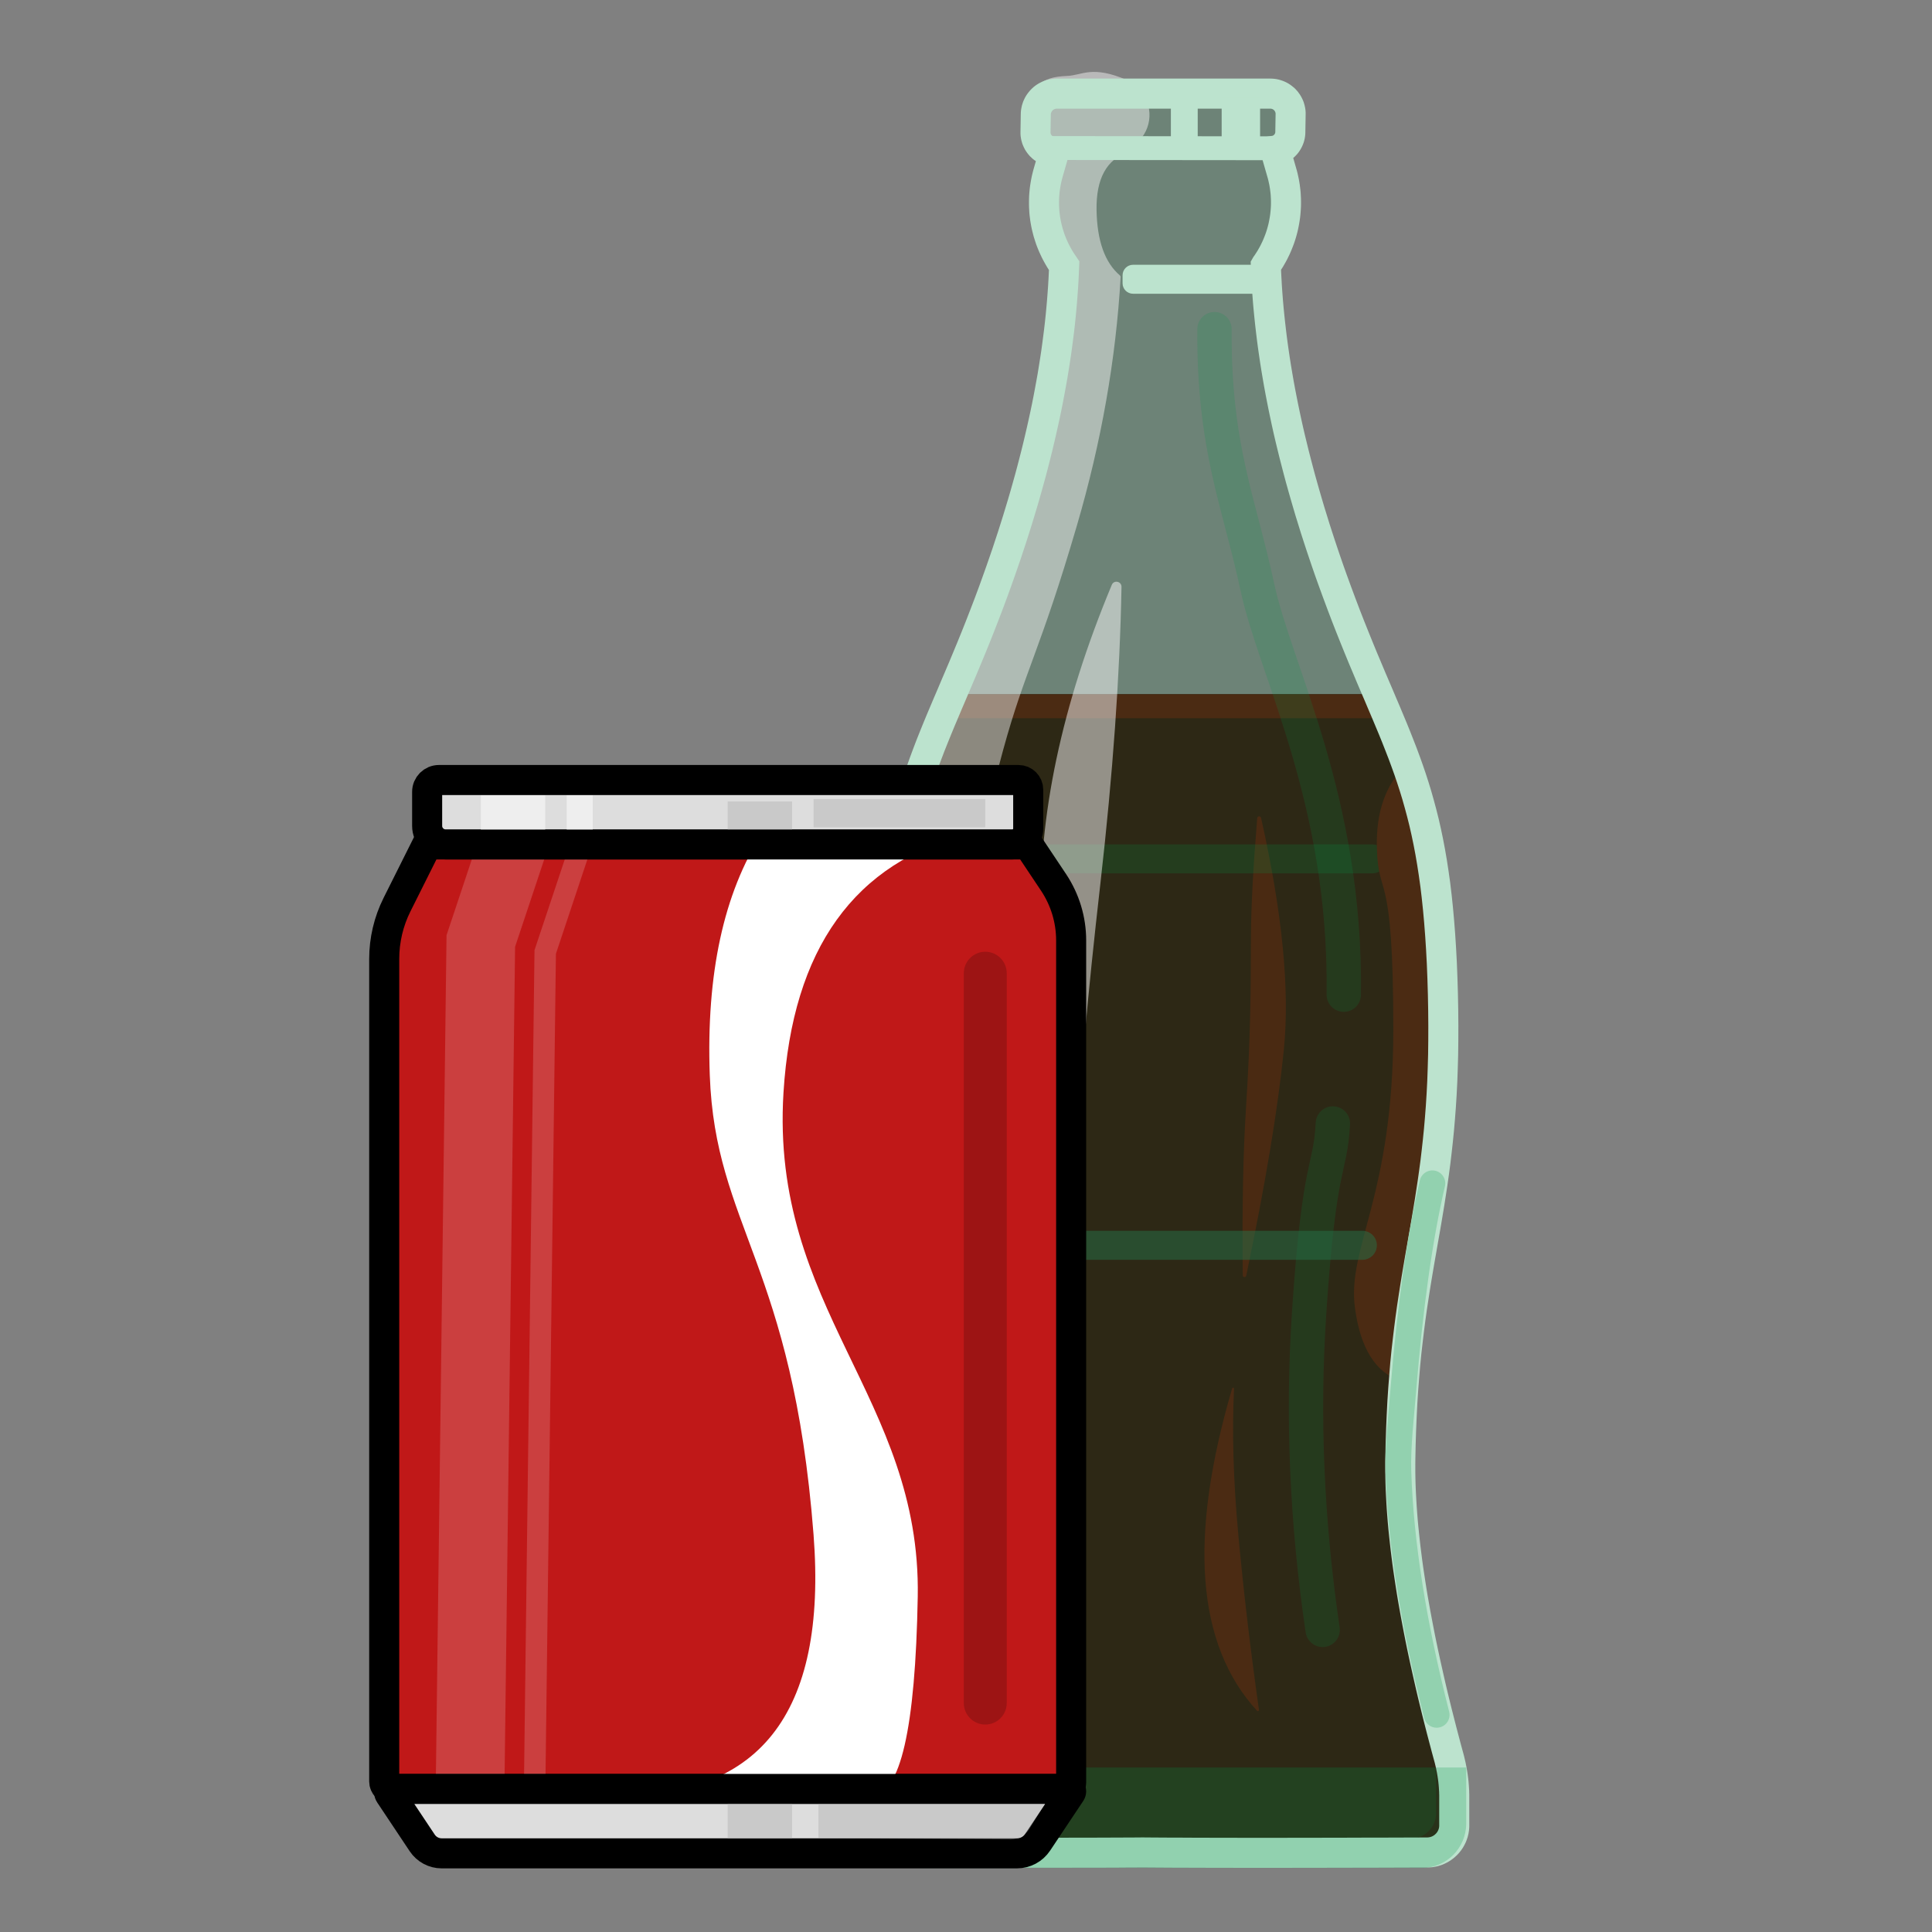 <?xml version="1.0" encoding="utf-8"?>
<!-- Generator: Adobe Illustrator 21.1.0, SVG Export Plug-In . SVG Version: 6.00 Build 0)  -->
<svg version="1.1" id="Layer_1" xmlns="http://www.w3.org/2000/svg" xmlns:xlink="http://www.w3.org/1999/xlink" x="0px" y="0px"
	 width="450px" height="450px" viewBox="0 0 450 450" style="enable-background:new 0 0 450 450;" xml:space="preserve">
<rect x="0" y="0" width="450" height="450" fill="#808080" stroke="none"/>
<style type="text/css">
	.st0{fill:#35150D;}
	.st1{fill:#1D180A;fill-opacity:0.72;}
	.st2{fill-opacity:0;}
	.st3{fill:#861B06;fill-opacity:0.43;}
	.st4{fill:#049548;fill-opacity:0.2;}
	.st5{fill:#049548;fill-opacity:0.15;}
	.st6{fill:#4B2B13;}
	.st7{fill:#FFFFFF;fill-opacity:0.49;}
	.st8{fill-opacity:0;stroke:#049548;stroke-width:8;stroke-linecap:round;stroke-opacity:0.17;}
	.st9{fill:#FFFFFF;fill-opacity:0.45;}
	.st10{fill-opacity:0;stroke:#BCE3CE;stroke-width:7;}
	.st11{fill:#049548;fill-opacity:0.23;}
	.st12{fill-opacity:0;stroke:#2E6347;stroke-width:8;stroke-opacity:0.5;}
	.st13{fill:#27724A;fill-opacity:0.5;}
	.st14{fill-opacity:0;stroke:#92D1AF;stroke-width:6;stroke-linecap:round;}
	.st15{fill:#C01818;}
	.st16{fill-opacity:0;stroke:#000000;stroke-width:7;}
	.st17{fill-opacity:0;stroke:#FFFFFF;stroke-width:5;stroke-opacity:0.17;}
	.st18{fill:#FFFFFF;}
	.st19{fill-opacity:0;stroke:#FFFFFF;stroke-width:16;stroke-opacity:0.17;}
	.st20{fill:#DDDDDD;}
	.st21{fill:#FFFFFF;fill-opacity:0.5;}
	.st22{fill:#AAAAAA;fill-opacity:0.4;}
	.st23{fill:#9D1414;}
	.st24{fill:#BCE3CE;}
</style>
<path id="egS3r0OL" class="st0" d="M321.97,164.9l0.79,1.98l0.77,1.95l0.75,1.94l0.73,1.93l0.71,1.92l0.68,1.93l0.66,1.95l0.64,1.96
	l0.62,1.99l0.58,2.02l0.57,2.07l0.54,2.11l0.51,2.17l0.49,2.24l0.46,2.3l0.43,2.39l0.4,2.47l0.38,2.56l0.35,2.66l0.32,2.77
	l0.29,2.89l0.26,3.01l0.23,3.14l0.2,3.27l0.17,3.42l0.14,3.57l0.11,3.74l0.07,3.77l0.02,3.62v3.49l-0.05,3.34l-0.08,3.22l-0.11,3.09
	l-0.15,2.99l-0.17,2.88l-0.2,2.78l-0.22,2.69l-0.25,2.62l-0.26,2.53l-0.29,2.48l-0.31,2.41l-0.31,2.36l-0.34,2.32l-0.34,2.29
	l-0.35,2.25l-0.36,2.24l-0.37,2.22l-0.37,2.22l-0.37,2.23l-0.37,2.23l-0.37,2.25l-0.36,2.28l-0.36,2.32l-0.35,2.35l-0.34,2.41
	l-0.33,2.46l-0.31,2.52l-0.3,2.6l-0.28,2.68l-0.26,2.77l-0.24,2.87l-0.21,2.96l-0.19,3.08l-0.16,3.2l-0.14,3.32l-0.1,3.46l-0.07,3.6
	l-0.01,1.35v1.38l0.02,1.39l0.03,1.41l0.05,1.44l0.06,1.46l0.08,1.47l0.09,1.5l0.11,1.52l0.12,1.54l0.13,1.56l0.15,1.58l0.16,1.6
	l0.18,1.62l0.19,1.64l0.21,1.67l0.22,1.68l0.24,1.71l0.25,1.72l0.27,1.75l0.28,1.77l0.29,1.78l0.31,1.81l0.33,1.83l0.34,1.85
	l0.35,1.87l0.37,1.9l0.38,1.91l0.4,1.93l0.41,1.96l0.43,1.97l0.44,2l0.45,2.01l0.47,2.04l0.49,2.06l0.5,2.08l0.51,2.1l0.53,2.12
	l0.54,2.14l0.56,2.16l0.06,0.22l0.05,0.22l0.06,0.23l0.05,0.22l0.05,0.22l0.05,0.23l0.05,0.22l0.05,0.22l0.04,0.23l0.05,0.22
	l0.04,0.23l0.04,0.22l0.04,0.23l0.04,0.22l0.04,0.23l0.03,0.23l0.03,0.22l0.04,0.23l0.03,0.23l0.03,0.22l0.03,0.23l0.02,0.23
	l0.03,0.22l0.02,0.23l0.03,0.23l0.02,0.23l0.02,0.23l0.01,0.22l0.02,0.23l0.02,0.23l0.01,0.23l0.01,0.23l0.01,0.23l0.01,0.23
	l0.01,0.22l0.01,0.23v0.23l0.01,0.23v0.23v0.23v6.97l-0.01,0.25l-0.01,0.25l-0.03,0.25l-0.03,0.24l-0.04,0.24l-0.06,0.23l-0.06,0.23
	l-0.07,0.23l-0.08,0.23l-0.09,0.22l-0.09,0.21l-0.11,0.21l-0.11,0.21l-0.12,0.2l-0.13,0.2l-0.13,0.19l-0.14,0.19l-0.15,0.18
	l-0.15,0.17l-0.17,0.17l-0.16,0.16l-0.18,0.16l-0.18,0.15l-0.18,0.14l-0.19,0.13l-0.2,0.13l-0.2,0.12l-0.21,0.12l-0.21,0.1
	l-0.21,0.1l-0.22,0.09l-0.23,0.08l-0.23,0.07l-0.23,0.06l-0.23,0.05l-0.24,0.05l-0.24,0.03l-0.25,0.03l-0.25,0.02h-0.25l-2.92,0.01
	l-2.87,0.01l-2.82,0.01l-2.76,0.01l-2.71,0.01l-2.65,0.01h-2.6l-2.55,0.01h-2.49l-2.44,0.01h-2.38h-2.33h-2.27l-2.22,0.01h-2.17
	l-2.11-0.01h-2.05h-2.01h-1.95l-1.89-0.01h-1.84l-1.79-0.01h-1.73l-1.68-0.01l-1.62-0.01l-1.57-0.01l-1.51-0.01l-1.46-0.01
	l-1.41-0.01l-0.96-0.01h-0.05l-1.06,0.01l-1.11,0.01l-1.16,0.01l-1.2,0.01h-1.25l-1.29,0.01h-1.33l-1.39,0.01h-1.42l-1.48,0.01
	h-1.52h-1.56h-1.61h-1.65h-1.7h-1.75h-1.79h-1.83h-1.88h-1.93l-1.97-0.01h-2.02l-2.06-0.01h-2.11l-2.15-0.01h-2.2l-2.24-0.01
	l-2.29-0.01l-2.33-0.01h-2.38l-0.19-0.01l-0.18-0.01l-0.18-0.02l-0.17-0.03l-0.18-0.03l-0.17-0.04l-0.17-0.04l-0.17-0.05l-0.16-0.06
	l-0.16-0.07l-0.16-0.07l-0.16-0.08l-0.15-0.08l-0.15-0.09l-0.14-0.09l-0.14-0.1l-0.14-0.1l-0.13-0.11l-0.13-0.11l-0.12-0.12
	l-0.12-0.12l-0.11-0.13l-0.11-0.13l-0.11-0.14l-0.1-0.14l-0.09-0.14l-0.09-0.15l-0.08-0.15l-0.08-0.15l-0.07-0.16l-0.06-0.16
	l-0.06-0.17l-0.06-0.16l-0.04-0.17l-0.04-0.18l-0.04-0.17l-0.02-0.18l-0.02-0.18l-0.01-0.18l-0.01-0.18l-0.03-3.52v-0.49v-0.48
	v-0.48v-0.49l0.01-0.48l0.01-0.48l0.01-0.48l0.02-0.49l0.01-0.48l0.02-0.48l0.02-0.49l0.02-0.48l0.03-0.48l0.03-0.48l0.03-0.49
	l0.03-0.48l0.03-0.48l0.04-0.48l0.04-0.48l0.04-0.48l0.04-0.48l0.05-0.48l0.05-0.48l0.05-0.49l0.05-0.48l0.06-0.48l0.06-0.47
	l0.06-0.48l0.06-0.48l0.06-0.48l0.07-0.48l0.07-0.48l0.07-0.48l0.08-0.47l0.07-0.48l0.08-0.48l0.08-0.47l0.08-0.48l0.09-0.48
	l0.09-0.47l0.35-1.9l0.34-1.89l0.34-1.87l0.32-1.86l0.32-1.84l0.3-1.83l0.3-1.82l0.28-1.8l0.28-1.79l0.27-1.78l0.26-1.76l0.25-1.74
	l0.24-1.74l0.23-1.72l0.22-1.7l0.21-1.69l0.2-1.68l0.19-1.67l0.19-1.65l0.17-1.63l0.17-1.62l0.15-1.61l0.15-1.6l0.13-1.58l0.13-1.56
	l0.12-1.56l0.11-1.53l0.09-1.53l0.09-1.51l0.08-1.5l0.07-1.48l0.07-1.47l0.05-1.46l0.04-1.44l0.03-1.42l0.03-1.42l0.01-1.4
	l0.01-1.38l-0.01-1.38l-0.01-1.35l-0.07-3.61l-0.1-3.45l-0.14-3.33l-0.16-3.19l-0.19-3.08l-0.21-2.97l-0.24-2.86l-0.26-2.77
	l-0.28-2.68l-0.3-2.6l-0.32-2.53l-0.32-2.46l-0.34-2.4l-0.35-2.36l-0.36-2.31l-0.36-2.28l-0.37-2.25l-0.37-2.24l-0.37-2.22
	l-0.37-2.22l-0.37-2.23l-0.36-2.23l-0.35-2.26l-0.35-2.28l-0.33-2.32l-0.32-2.37l-0.3-2.41l-0.29-2.47l-0.26-2.54l-0.25-2.61
	l-0.22-2.69l-0.2-2.79l-0.18-2.88l-0.14-2.98l-0.11-3.1l-0.08-3.21l-0.05-3.35l-0.01-3.48l0.03-3.62l0.07-3.78l0.11-3.73l0.14-3.57
	l0.17-3.42l0.2-3.28l0.23-3.14l0.26-3.01l0.29-2.88l0.32-2.77l0.35-2.67l0.37-2.56l0.41-2.47l0.43-2.38l0.46-2.31l0.49-2.23
	l0.51-2.17l0.54-2.12l0.56-2.06l0.59-2.03l0.62-1.99l0.63-1.96l0.66-1.94l0.69-1.93l0.71-1.93l0.72-1.93l0.76-1.93l0.77-1.96
	l0.79-1.98l0.81-2.01l0.51-1.25h96.38l0.49,1.2L321.97,164.9z"/>
<path id="bvIwk2cmN" class="st1" d="M245.8,206.16l0.19,0.3l0.18,0.31l0.18,0.31l0.17,0.32l0.17,0.31l0.17,0.32l0.16,0.32l0.15,0.32
	l0.15,0.32l0.15,0.33l0.14,0.33l0.13,0.33l0.13,0.33l0.13,0.33l0.12,0.34l0.11,0.33l0.11,0.34l0.11,0.34l0.1,0.34l0.1,0.35
	l0.09,0.34l0.08,0.35l0.08,0.34l0.08,0.35l0.07,0.35l0.06,0.35l0.06,0.35l0.06,0.36l0.05,0.35l0.04,0.35l0.04,0.36l0.04,0.35
	l0.03,0.36l0.02,0.36l0.02,0.36l0.01,0.36l0.01,0.35v0.36v196.18v0.06v0.06l-0.01,0.06l-0.01,0.05l-0.01,0.06l-0.01,0.06l-0.02,0.06
	l-0.01,0.05l-0.02,0.06l-0.02,0.05l-0.03,0.05l-0.02,0.05l-0.03,0.05l-0.03,0.05l-0.03,0.05l-0.03,0.05l-0.04,0.04l-0.03,0.05
	l-0.04,0.04l-0.04,0.04l-0.04,0.04l-0.04,0.04l-0.05,0.03l-0.04,0.04l-0.05,0.03l-0.05,0.03l-0.04,0.03l-0.05,0.03l-0.06,0.02
	l-0.05,0.02l-0.05,0.03l-0.06,0.01l-0.05,0.02l-0.06,0.02l-0.06,0.01l-0.05,0.01l-0.06,0.01l-0.06,0.01h-0.06h-0.06h0.92h0.04h0.03
	l0.03,0.01h0.03l0.03,0.01l0.03,0.01l0.03,0.01l0.02,0.01l0.03,0.02l0.02,0.01l0.03,0.02l0.02,0.02l0.02,0.01l0.02,0.02l0.02,0.02
	l0.02,0.02l0.02,0.03l0.02,0.02l0.01,0.02l0.02,0.03l0.01,0.02l0.01,0.03l0.01,0.03l0.01,0.02l0.01,0.03v0.03l0.01,0.03v0.03v0.03
	v0.02v0.03v0.03l-0.01,0.03v0.03l-0.01,0.03l-0.01,0.03l-0.01,0.03l-0.02,0.03l-0.01,0.02l-0.02,0.03l-7.72,11.57l-0.08,0.12
	l-0.08,0.12l-0.09,0.11l-0.09,0.12l-0.09,0.11l-0.1,0.1l-0.09,0.11l-0.08,0.08h-1.61l-1.87-0.01h-1.92h-1.96l-2-0.01h-2.05
	l-2.09-0.01h-2.14l-2.18-0.01l-2.23-0.01l-2.27-0.01l-2.31-0.01h-0.18l-0.17-0.01l-0.18-0.02l-0.17-0.02l-0.17-0.04l-0.17-0.03
	l-0.16-0.05l-0.17-0.05l-0.15-0.06l-0.16-0.06l-0.16-0.07l-0.15-0.07l-0.14-0.08l-0.15-0.09l-0.14-0.09l-0.13-0.09l-0.14-0.1
	l-0.12-0.11l-0.13-0.11l-0.12-0.12l-0.11-0.12l-0.11-0.12l-0.11-0.13l-0.1-0.13l-0.1-0.13l-0.09-0.14l-0.08-0.15l-0.09-0.14
	l-0.07-0.15l-0.07-0.16l-0.06-0.15l-0.06-0.16l-0.05-0.17l-0.05-0.16l-0.04-0.17l-0.03-0.17l-0.02-0.17l-0.02-0.17l-0.02-0.18v-0.18
	l-0.03-3.62v-0.47v-0.47v-0.47v-0.47l0.01-0.47l0.01-0.47l0.01-0.46l0.01-0.47l0.02-0.47l0.02-0.47l0.02-0.47l0.02-0.47l0.02-0.47
	l0.03-0.47l0.03-0.47l0.03-0.47l0.03-0.46l0.04-0.47l0.03-0.47l0.04-0.47l0.05-0.47l0.04-0.46l0.05-0.47l0.05-0.47l0.05-0.46
	l0.05-0.47l0.06-0.47l0.06-0.46l0.06-0.47l0.06-0.46l0.06-0.47l0.07-0.46l0.07-0.47l0.07-0.46l0.07-0.47l0.08-0.46l0.08-0.46
	l0.08-0.47l0.08-0.46l0.08-0.46l0.35-1.87l0.33-1.86l0.33-1.84l0.31-1.83l0.31-1.82l0.3-1.8l0.29-1.79l0.27-1.78l0.27-1.76
	l0.27-1.75l0.25-1.73l0.24-1.72l0.23-1.71l0.23-1.69l0.21-1.68l0.21-1.66l0.2-1.66l0.18-1.64l0.18-1.62l0.17-1.61l0.16-1.6
	l0.15-1.58l0.15-1.57l0.13-1.56l0.12-1.54l0.12-1.53l0.1-1.52l0.1-1.5l0.09-1.48l0.07-1.48l0.07-1.46l0.06-1.45l0.05-1.43l0.04-1.42
	l0.04-1.41l0.02-1.39l0.01-1.38l0.01-1.36l-0.01-1.35l-0.01-1.34l-0.07-3.54l-0.1-3.4l-0.13-3.27l-0.15-3.14l-0.19-3.03l-0.21-2.91
	l-0.23-2.82l-0.25-2.72l-0.27-2.63l-0.29-2.56l-0.31-2.48l-0.32-2.43l-0.33-2.36l-0.34-2.31l-0.35-2.28l-0.35-2.24l-0.36-2.21
	l-0.36-2.2l-0.36-2.19l-0.36-2.18l-0.35-2.19l-0.35-2.2l-0.35-2.21l-0.33-2.25l-0.32-2.28l-0.31-2.32l-0.3-2.38l-0.28-2.43
	l-0.26-2.49l-0.24-2.57l-0.21-2.65l-0.2-2.73l-0.16-2.83l-0.14-2.94l-0.11-3.04l-0.08-3.17l-0.04-3.28l-0.01-3.43l0.02-3.56
	l0.07-3.71l0.11-3.67l0.13-3.51l0.16-3.36l0.2-3.22l0.22-3.09l0.26-2.96l0.28-2.83l0.31-2.73l0.34-2.62l0.37-2.52l0.39-2.42
	l0.35-1.94h25.43l5.92,8.87l0.2,0.31l0,0L245.8,206.16z M237.5,181.69l0.09,0.02l0.09,0.01l0.09,0.02l0.09,0.03l0.08,0.02l0.09,0.03
	l0.08,0.03l0.08,0.04l0.08,0.04l0.07,0.04l0.08,0.05l0.07,0.04l0.07,0.05l0.07,0.06l0.07,0.05l0.07,0.06l0.06,0.06l0.06,0.06
	l0.06,0.07l0.05,0.06l0.05,0.07l0.05,0.08l0.05,0.07l0.05,0.07l0.04,0.08l0.04,0.08l0.03,0.08l0.04,0.08l0.03,0.09l0.02,0.08
	l0.03,0.09l0.02,0.09l0.01,0.08l0.01,0.09l0.01,0.1l0.01,0.09v0.09v9.04v0.16l-0.01,0.15l-0.02,0.15l-0.02,0.14l-0.02,0.15
	l-0.04,0.14l-0.03,0.14l-0.05,0.14l-0.05,0.14l-0.05,0.13l-0.06,0.13l-0.06,0.13l-0.07,0.13l-0.07,0.12l-0.08,0.12l-0.08,0.11
	l-0.09,0.12l-0.09,0.11l-0.09,0.1l-0.1,0.1l-0.1,0.1l-0.11,0.1l-0.11,0.09l-0.11,0.08l-0.12,0.09l-0.12,0.07l-0.12,0.08l-0.12,0.06
	l-0.13,0.07l-0.13,0.06l-0.14,0.05l-0.13,0.05l-0.14,0.04l-0.14,0.04l-0.15,0.03l-0.14,0.03l-0.15,0.02l-0.15,0.01l-0.15,0.01
	l-0.15,0.01h-21.74l0.07-0.41l0.45-2.26l0.47-2.2l0.5-2.14l0.52-2.07l0.55-2.04l0.57-1.98l0.58-1.9h19.46h0.09h0.09l0,0
	L237.5,181.69z"/>
<path id="bvIwk2cmN_1_" class="st2" d="M245.8,206.16l0.19,0.3l0.18,0.31l0.18,0.31l0.17,0.32l0.17,0.31l0.17,0.32l0.16,0.32
	l0.15,0.32l0.15,0.32l0.15,0.33l0.14,0.33l0.13,0.33l0.13,0.33l0.13,0.33l0.12,0.34l0.11,0.33l0.11,0.34l0.11,0.34l0.1,0.34
	l0.1,0.35l0.09,0.34l0.08,0.35l0.08,0.34l0.08,0.35l0.07,0.35l0.06,0.35l0.06,0.35l0.06,0.36l0.05,0.35l0.04,0.35l0.04,0.36
	l0.04,0.35l0.03,0.36l0.02,0.36l0.02,0.36l0.01,0.36l0.01,0.35v0.36v196.18v0.06v0.06l-0.01,0.06l-0.01,0.05l-0.01,0.06l-0.01,0.06
	l-0.02,0.06l-0.01,0.05l-0.02,0.06l-0.02,0.05l-0.03,0.05l-0.02,0.05l-0.03,0.05l-0.03,0.05l-0.03,0.05l-0.03,0.05l-0.04,0.04
	l-0.03,0.05l-0.04,0.04l-0.04,0.04l-0.04,0.04l-0.04,0.04l-0.05,0.03l-0.04,0.04l-0.05,0.03l-0.05,0.03l-0.04,0.03l-0.05,0.03
	l-0.06,0.02l-0.05,0.02l-0.05,0.03l-0.06,0.01l-0.05,0.02l-0.06,0.02l-0.06,0.01l-0.05,0.01l-0.06,0.01l-0.06,0.01h-0.06h-0.06h0.92
	h0.04h0.03l0.03,0.01h0.03l0.03,0.01l0.03,0.01l0.03,0.01l0.02,0.01l0.03,0.02l0.02,0.01l0.03,0.02l0.02,0.02l0.02,0.01l0.02,0.02
	l0.02,0.02l0.02,0.02l0.02,0.03l0.02,0.02l0.01,0.02l0.02,0.03l0.01,0.02l0.01,0.03l0.01,0.03l0.01,0.02l0.01,0.03v0.03l0.01,0.03
	v0.03v0.03v0.02v0.03v0.03l-0.01,0.03v0.03l-0.01,0.03l-0.01,0.03l-0.01,0.03l-0.02,0.03l-0.01,0.02l-0.02,0.03l-7.72,11.57
	l-0.08,0.12l-0.08,0.12l-0.09,0.11l-0.09,0.12l-0.09,0.11l-0.1,0.1l-0.09,0.11l-0.08,0.08h-1.61l-1.87-0.01h-1.92h-1.96l-2-0.01
	h-2.05l-2.09-0.01h-2.14l-2.18-0.01l-2.23-0.01l-2.27-0.01l-2.31-0.01h-0.18l-0.17-0.01l-0.18-0.02l-0.17-0.02l-0.17-0.04
	l-0.17-0.03l-0.16-0.05l-0.17-0.05l-0.15-0.06l-0.16-0.06l-0.16-0.07l-0.15-0.07l-0.14-0.08l-0.15-0.09l-0.14-0.09l-0.13-0.09
	l-0.14-0.1l-0.12-0.11l-0.13-0.11l-0.12-0.12l-0.11-0.12l-0.11-0.12l-0.11-0.13l-0.1-0.13l-0.1-0.13l-0.09-0.14l-0.08-0.15
	l-0.09-0.14l-0.07-0.15l-0.07-0.16l-0.06-0.15l-0.06-0.16l-0.05-0.17l-0.05-0.16l-0.04-0.17l-0.03-0.17l-0.02-0.17l-0.02-0.17
	l-0.02-0.18v-0.18l-0.03-3.62v-0.47v-0.47v-0.47v-0.47l0.01-0.47l0.01-0.47l0.01-0.46l0.01-0.47l0.02-0.47l0.02-0.47l0.02-0.47
	l0.02-0.47l0.02-0.47l0.03-0.47l0.03-0.47l0.03-0.47l0.03-0.46l0.04-0.47l0.03-0.47l0.04-0.47l0.05-0.47l0.04-0.46l0.05-0.47
	l0.05-0.47l0.05-0.46l0.05-0.47l0.06-0.47l0.06-0.46l0.06-0.47l0.06-0.46l0.06-0.47l0.07-0.46l0.07-0.47l0.07-0.46l0.07-0.47
	l0.08-0.46l0.08-0.46l0.08-0.47l0.08-0.46l0.08-0.46l0.35-1.87l0.33-1.86l0.33-1.84l0.31-1.83l0.31-1.82l0.3-1.8l0.29-1.79
	l0.27-1.78l0.27-1.76l0.27-1.75l0.25-1.73l0.24-1.72l0.23-1.71l0.23-1.69l0.21-1.68l0.21-1.66l0.2-1.66l0.18-1.64l0.18-1.62
	l0.17-1.61l0.16-1.6l0.15-1.58l0.15-1.57l0.13-1.56l0.12-1.54l0.12-1.53l0.1-1.52l0.1-1.5l0.09-1.48l0.07-1.48l0.07-1.46l0.06-1.45
	l0.05-1.43l0.04-1.42l0.04-1.41l0.02-1.39l0.01-1.38l0.01-1.36l-0.01-1.35l-0.01-1.34l-0.07-3.54l-0.1-3.4l-0.13-3.27l-0.15-3.14
	l-0.19-3.03l-0.21-2.91l-0.23-2.82l-0.25-2.72l-0.27-2.63l-0.29-2.56l-0.31-2.48l-0.32-2.43l-0.33-2.36l-0.34-2.31l-0.35-2.28
	l-0.35-2.24l-0.36-2.21l-0.36-2.2l-0.36-2.19l-0.36-2.18l-0.35-2.19l-0.35-2.2l-0.35-2.21l-0.33-2.25l-0.32-2.28l-0.31-2.32
	l-0.3-2.38l-0.28-2.43l-0.26-2.49l-0.24-2.57l-0.21-2.65l-0.2-2.73l-0.16-2.83l-0.14-2.94l-0.11-3.04l-0.08-3.17l-0.04-3.28
	l-0.01-3.43l0.02-3.56l0.07-3.71l0.11-3.67l0.13-3.51l0.16-3.36l0.2-3.22l0.22-3.09l0.26-2.96l0.28-2.83l0.31-2.73l0.34-2.62
	l0.37-2.52l0.39-2.42l0.35-1.94h25.43l5.92,8.87l0.2,0.31l0,0L245.8,206.16z M237.5,181.69l0.09,0.02l0.09,0.01l0.09,0.02l0.09,0.03
	l0.08,0.02l0.09,0.03l0.08,0.03l0.08,0.04l0.08,0.04l0.07,0.04l0.08,0.05l0.07,0.04l0.07,0.05l0.07,0.06l0.07,0.05l0.07,0.06
	l0.06,0.06l0.06,0.06l0.06,0.07l0.05,0.06l0.05,0.07l0.05,0.08l0.05,0.07l0.05,0.07l0.04,0.08l0.04,0.08l0.03,0.08l0.04,0.08
	l0.03,0.09l0.02,0.08l0.03,0.09l0.02,0.09l0.01,0.08l0.01,0.09l0.01,0.1l0.01,0.09v0.09v9.04v0.16l-0.01,0.15l-0.02,0.15l-0.02,0.14
	l-0.02,0.15l-0.04,0.14l-0.03,0.14l-0.05,0.14l-0.05,0.14l-0.05,0.13l-0.06,0.13l-0.06,0.13l-0.07,0.13l-0.07,0.12l-0.08,0.12
	l-0.08,0.11l-0.09,0.12l-0.09,0.11l-0.09,0.1l-0.1,0.1l-0.1,0.1l-0.11,0.1l-0.11,0.09l-0.11,0.08l-0.12,0.09l-0.12,0.07l-0.12,0.08
	l-0.12,0.06l-0.13,0.07l-0.13,0.06l-0.14,0.05l-0.13,0.05l-0.14,0.04l-0.14,0.04l-0.15,0.03l-0.14,0.03l-0.15,0.02l-0.15,0.01
	l-0.15,0.01l-0.15,0.01h-21.74l0.07-0.41l0.45-2.26l0.47-2.2l0.5-2.14l0.52-2.07l0.55-2.04l0.57-1.98l0.58-1.9h19.46h0.09h0.09l0,0
	L237.5,181.69z"/>
<path id="gVoSXpxTD" class="st3" d="M291.37,218.35c-0.04,11.44-0.04,22.39-1.14,39.51c-0.68,10.43-0.93,23.49-0.77,39.2
	c0.01,0.49,0.71,0.55,0.81,0.08c4.47-21.39,7.4-38.97,8.77-52.74c1.4-13.97-0.38-31.94-5.32-53.91c-0.12-0.5-0.85-0.45-0.89,0.07
	C291.88,202.19,291.39,211.46,291.37,218.35z"/>
<path id="a1ebVWwJc6" class="st4" d="M319.62,196.68c1.86,0,3.37,1.51,3.37,3.37c0,0.67,0-0.67,0,0c0,1.86-1.51,3.37-3.37,3.37
	c-20.03,0-76.73,0-96.76,0c-1.86,0-3.37-1.51-3.37-3.37c0-0.67,0,0.67,0,0c0-1.86,1.51-3.37,3.37-3.37
	C242.89,196.68,299.59,196.68,319.62,196.68z"/>
<path id="af9TNIErV" class="st5" d="M295.4,21.8l0.23,0.01l0.23,0.02l0.22,0.04l0.22,0.05l0.22,0.06l0.21,0.07l0.2,0.09l0.2,0.1
	l0.19,0.1l0.18,0.12l0.17,0.13l0.17,0.14l0.16,0.15l0.14,0.16l0.14,0.17l0.13,0.18l0.12,0.18l0.11,0.19l0.09,0.2l0.09,0.2l0.07,0.21
	l0.06,0.22l0.05,0.22l0.03,0.23l0.02,0.23l0.2,3.99l0.01,0.21l-0.01,0.22l-0.03,0.21l-0.04,0.21l-0.05,0.21l-0.06,0.19l-0.08,0.2
	l-0.09,0.18l-0.1,0.18l-0.11,0.18l-0.12,0.16l-0.13,0.16l-0.14,0.15l-0.15,0.14L298,31.99l-0.17,0.12l-0.17,0.11l-0.19,0.09
	l-0.18,0.09l-0.2,0.08l-0.2,0.06l-0.2,0.05l-0.21,0.04l-0.22,0.02l-0.22,0.01l-1.06,0.01l2.11,7.76l0.13,0.53l0.13,0.52l0.11,0.53
	l0.1,0.53l0.09,0.53l0.08,0.53l0.06,0.53l0.06,0.53l0.04,0.53l0.04,0.53l0.02,0.53l0.01,0.54l-0.01,0.53l-0.01,0.53l-0.02,0.53
	l-0.04,0.53l-0.04,0.53l-0.06,0.52l-0.07,0.53l-0.08,0.52l-0.09,0.52l-0.1,0.52l-0.12,0.52l-0.12,0.52l-0.13,0.51l-0.15,0.51
	l-0.16,0.51l-0.16,0.5l-0.18,0.5l-0.19,0.5l-0.2,0.49l-0.21,0.49l-0.22,0.49l-0.24,0.48l-0.24,0.48l-0.25,0.47l-0.27,0.47
	l-0.27,0.47l-0.29,0.46l-0.29,0.45l-0.3,0.45l0.06,1.64l0.08,1.65l0.09,1.66l0.11,1.67l0.12,1.68l0.14,1.69l0.16,1.69l0.17,1.71
	l0.18,1.71l0.2,1.72l0.22,1.73l0.23,1.74l0.25,1.74l0.26,1.76l0.27,1.76l0.3,1.78l0.31,1.78l0.32,1.79l0.34,1.8l0.35,1.81l0.37,1.81
	l0.39,1.83l0.4,1.83l0.41,1.84l0.43,1.85l0.45,1.86l0.46,1.87l0.48,1.88l0.49,1.89l0.51,1.89l0.52,1.9l0.54,1.92l0.55,1.92
	l0.57,1.93l0.59,1.93l0.6,1.95l0.61,1.96l0.63,1.96l0.65,1.97l0.66,1.98l1,2.92l0.98,2.8l0.97,2.69l0.95,2.58l0.93,2.49l0.92,2.4
	l0.9,2.32l0.89,2.24l0.86,2.18l0.85,2.11l0.83,2.06l0.81,2.02l0.79,1.98l0.77,1.94l0.75,1.93l0.73,1.9l0.71,1.9l0.69,1.89l0.66,1.9
	l0.64,1.91l0.62,1.93l0.6,1.95l0.57,1.99l0.55,2.03l0.52,2.08l0.5,2.14l0.48,2.19l0.44,2.27l0.42,2.34l0.4,2.43l0.36,2.52l0.34,2.62
	l0.31,2.72l0.29,2.84l0.25,2.96l0.23,3.09l0.19,3.22l0.16,3.36l0.14,3.51l0.1,3.67l0.07,3.71l0.03,3.56l-0.01,3.43l-0.05,3.28
	l-0.07,3.17l-0.11,3.04l-0.14,2.94l-0.17,2.83l-0.19,2.73l-0.22,2.65l-0.24,2.57l-0.26,2.49l-0.28,2.43l-0.29,2.38l-0.31,2.32
	l-0.33,2.28l-0.33,2.25l-0.34,2.21l-0.35,2.2l-0.36,2.19l-0.36,2.18l-0.36,2.19l-0.36,2.19l-0.36,2.22l-0.35,2.24l-0.35,2.27
	l-0.34,2.32l-0.33,2.36l-0.32,2.42l-0.3,2.49l-0.29,2.55l-0.27,2.64l-0.26,2.72l-0.23,2.82l-0.21,2.91l-0.18,3.03l-0.16,3.14
	l-0.13,3.27l-0.1,3.4l-0.07,3.54l-0.01,1.33l0.01,1.35l0.01,1.37l0.04,1.39l0.04,1.42l0.06,1.43l0.07,1.45l0.09,1.47l0.11,1.5
	l0.11,1.51l0.13,1.54l0.15,1.55l0.16,1.58l0.17,1.59l0.19,1.62l0.2,1.64l0.22,1.65l0.23,1.68l0.24,1.7l0.26,1.72l0.27,1.74
	l0.29,1.75l0.3,1.78l0.32,1.8l0.33,1.82l0.34,1.85l0.36,1.86l0.37,1.88l0.39,1.9l0.4,1.92l0.41,1.95l0.43,1.96l0.45,1.98l0.45,2.01
	l0.48,2.02l0.48,2.05l0.5,2.06l0.52,2.09l0.53,2.1l0.54,2.13l0.05,0.22l0.06,0.21l0.05,0.22l0.05,0.22l0.05,0.21l0.05,0.22
	l0.04,0.22l0.05,0.22l0.04,0.22l0.04,0.21l0.05,0.22l0.04,0.22l0.03,0.22l0.04,0.22l0.04,0.22l0.03,0.22l0.03,0.22l0.03,0.22
	l0.03,0.22l0.03,0.22l0.03,0.22l0.03,0.22l0.02,0.22l0.02,0.22l0.03,0.23l0.02,0.22l0.01,0.22l0.02,0.22l0.02,0.22l0.01,0.23
	l0.02,0.22l0.01,0.22l0.01,0.22l0.01,0.22l0.01,0.23v0.22l0.01,0.22v0.22v0.23v0.22v6.97v0.25l-0.02,0.24l-0.02,0.24l-0.03,0.23
	l-0.05,0.23l-0.05,0.23l-0.06,0.23l-0.07,0.22l-0.07,0.22l-0.09,0.21l-0.09,0.21l-0.1,0.21l-0.11,0.2l-0.12,0.2l-0.12,0.19
	l-0.13,0.18l-0.14,0.18l-0.14,0.18l-0.16,0.17l-0.15,0.16l-0.17,0.16l-0.16,0.15l-0.18,0.15l-0.18,0.13l-0.18,0.13l-0.2,0.13
	l-0.19,0.12l-0.2,0.11l-0.21,0.1l-0.21,0.09l-0.21,0.09l-0.22,0.08l-0.22,0.07l-0.22,0.06l-0.23,0.05l-0.24,0.04l-0.23,0.04
	l-0.24,0.02l-0.24,0.02h-0.24l-2.85,0.01l-2.79,0.01l-2.73,0.01l-2.69,0.01l-2.63,0.01l-2.58,0.01h-2.53l-2.47,0.01h-2.42
	l-2.37,0.01h-2.32h-2.26l-2.21,0.01h-2.16h-2.1h-2.06l-2-0.01h-1.94h-1.9l-1.84-0.01h-1.79l-1.73-0.01h-1.69l-1.63-0.01l-1.58-0.01
	l-1.52-0.01h-1.47l-1.42-0.01l-1.37-0.02h-0.93h-0.05l-1.04,0.01h-1.08l-1.12,0.01l-1.17,0.01h-1.21l-1.25,0.01h-1.3l-1.34,0.01
	h-1.39l-1.43,0.01h-1.48h-1.52h-1.56h-1.61h-1.65h-1.7h-1.74h-1.78h-1.83h-1.87l-1.92-0.01h-1.96l-2-0.01h-2.05l-2.09-0.01h-2.14
	l-2.18-0.01l-2.23-0.01h-2.27l-2.31-0.01l-0.18-0.01L216,428.2l-0.18-0.02l-0.17-0.02l-0.17-0.03l-0.17-0.04l-0.16-0.05l-0.17-0.05
	l-0.15-0.05l-0.16-0.07l-0.16-0.07l-0.15-0.07l-0.14-0.08l-0.15-0.08l-0.14-0.1l-0.13-0.09l-0.14-0.1l-0.12-0.11l-0.13-0.11
	l-0.12-0.11l-0.11-0.12l-0.11-0.13l-0.11-0.12l-0.1-0.14l-0.1-0.13l-0.09-0.14l-0.08-0.14l-0.09-0.15l-0.07-0.15l-0.07-0.15
	l-0.06-0.16l-0.06-0.16l-0.05-0.16l-0.05-0.17l-0.04-0.17l-0.03-0.17l-0.02-0.17l-0.02-0.17l-0.02-0.18v-0.18l-0.03-3.61v-0.47
	v-0.47v-0.47v-0.47l0.01-0.47l0.01-0.47l0.01-0.47l0.01-0.47l0.02-0.47l0.02-0.47l0.02-0.47l0.02-0.47l0.02-0.47l0.03-0.47
	l0.03-0.46l0.03-0.47l0.03-0.47l0.04-0.47l0.03-0.47l0.04-0.47l0.05-0.46l0.04-0.47l0.05-0.47l0.05-0.46l0.05-0.47l0.05-0.47
	l0.06-0.46l0.06-0.47l0.06-0.47l0.06-0.46l0.06-0.47l0.07-0.46l0.07-0.47l0.07-0.46l0.07-0.46l0.08-0.47l0.08-0.46l0.08-0.46
	l0.08-0.47l0.08-0.46l0.35-1.87l0.33-1.86l0.33-1.84l0.31-1.83l0.31-1.82l0.3-1.8l0.29-1.79l0.27-1.77l0.27-1.76l0.27-1.75
	l0.25-1.74l0.24-1.72l0.23-1.7l0.23-1.7l0.21-1.68l0.21-1.66l0.2-1.65l0.18-1.64l0.18-1.63l0.17-1.61l0.16-1.6l0.15-1.58l0.15-1.57
	l0.13-1.56l0.12-1.54l0.12-1.53l0.1-1.51l0.1-1.5l0.09-1.49l0.07-1.48l0.07-1.46l0.06-1.44l0.05-1.44l0.04-1.42l0.04-1.4l0.02-1.39
	l0.01-1.38l0.01-1.37l-0.01-1.35l-0.01-1.34l-0.07-3.54l-0.1-3.4l-0.13-3.26l-0.15-3.15l-0.19-3.02l-0.21-2.92l-0.23-2.82
	l-0.25-2.72l-0.27-2.63l-0.29-2.56l-0.31-2.48l-0.32-2.42l-0.33-2.37l-0.34-2.31l-0.35-2.28l-0.35-2.24l-0.36-2.21l-0.36-2.2
	l-0.36-2.18l-0.36-2.19l-0.35-2.18l-0.35-2.2l-0.35-2.22l-0.33-2.25l-0.32-2.28l-0.31-2.32l-0.3-2.37l-0.28-2.43l-0.26-2.5
	l-0.24-2.57l-0.21-2.64l-0.2-2.74l-0.16-2.83l-0.14-2.93l-0.11-3.05l-0.08-3.16l-0.04-3.29l-0.01-3.42l0.02-3.57l0.07-3.71
	l0.11-3.67l0.13-3.51l0.16-3.36l0.2-3.22l0.22-3.09l0.26-2.95l0.28-2.84l0.31-2.73l0.34-2.61l0.37-2.52l0.39-2.43l0.42-2.35
	l0.45-2.26l0.47-2.2l0.5-2.13l0.52-2.08l0.55-2.03l0.57-1.99l0.6-1.96l0.62-1.93l0.64-1.91l0.67-1.9l0.68-1.89l0.71-1.89l0.73-1.91
	l0.75-1.92l0.77-1.95l0.79-1.98l0.81-2.01l0.83-2.06l0.85-2.12l0.87-2.18l0.88-2.24l0.9-2.32l0.92-2.39l0.94-2.49l0.95-2.59
	l0.96-2.69l0.99-2.8l0.99-2.91l0.66-1.98l0.65-1.98l0.63-1.96l0.62-1.96l0.6-1.94l0.58-1.94l0.57-1.93l0.55-1.92l0.54-1.91
	l0.52-1.91l0.51-1.89l0.49-1.89l0.48-1.87l0.46-1.87l0.45-1.86l0.43-1.85l0.42-1.85l0.4-1.83l0.38-1.82l0.37-1.82l0.36-1.81
	l0.33-1.8l0.33-1.79l0.31-1.78l0.29-1.77l0.28-1.77l0.26-1.75l0.24-1.75l0.24-1.74l0.21-1.73l0.2-1.72l0.19-1.71l0.17-1.7l0.15-1.7
	l0.14-1.68l0.12-1.68l0.11-1.67l0.1-1.66l0.07-1.65l0.07-1.65l-0.31-0.45l-0.29-0.45L248.63,60l-0.27-0.46l-0.26-0.47l-0.26-0.47
	l-0.24-0.48l-0.23-0.48l-0.22-0.49l-0.21-0.49l-0.2-0.5l-0.19-0.49l-0.18-0.5l-0.17-0.51l-0.16-0.51l-0.14-0.51l-0.14-0.51
	l-0.12-0.51l-0.11-0.52l-0.11-0.52l-0.09-0.52l-0.08-0.53l-0.07-0.52l-0.05-0.53l-0.05-0.53l-0.03-0.53l-0.03-0.53l-0.01-0.53v-0.53
	l0.01-0.53l0.02-0.53l0.03-0.53l0.04-0.54l0.06-0.53l0.07-0.53l0.07-0.53l0.09-0.53l0.1-0.53l0.12-0.52l0.12-0.53l0.14-0.52
	l2.03-7.51l-2.06,0.02l-0.19-0.01l-0.18-0.02l-0.18-0.03l-0.17-0.04l-0.17-0.05l-0.17-0.06l-0.16-0.07l-0.15-0.08l-0.15-0.09
	l-0.14-0.1l-0.14-0.11l-0.12-0.11l-0.12-0.13l-0.12-0.13l-0.1-0.14l-0.1-0.14l-0.08-0.15l-0.08-0.16l-0.07-0.16l-0.05-0.17
	l-0.05-0.17l-0.04-0.17l-0.02-0.18l-0.01-0.18v-0.19l0.18-5.68l0.02-0.17l0.02-0.18l0.03-0.17l0.04-0.16l0.06-0.16l0.06-0.16
	l0.07-0.15l0.08-0.15l0.09-0.14l0.1-0.14l0.1-0.13l0.12-0.12l0.11-0.12l0.13-0.1l0.13-0.11l0.14-0.09l0.15-0.08l0.15-0.08l0.15-0.06
	l0.16-0.06l0.16-0.05l0.17-0.04l0.17-0.02l0.18-0.02l0.17-0.01h4.91l0.02-0.08h22.53l0.01-0.05H292l0.04,0.13H295.4z"/>
<path id="aMCboXcPA" class="st6" d="M219.59,161.73h103.49v5.56H219.59V161.73z"/>
<path id="aBebsOL2o" class="st7" d="M242.44,214.34c-0.67-24.08,4.84-50.12,16.52-78.12c0.5-1.2,2.28-0.82,2.26,0.47
	c-0.38,20.6-2.01,43.55-4.89,68.85c-3.14,27.55-4.8,46.65-5,57.28C246.12,256.44,243.16,240.28,242.44,214.34z"/>
<path id="b3fYpjHCb5" class="st6" d="M334.43,212.12c0.96,13.72,0.32,52.66-1.92,62.87c-1.49,6.81-3.61,22.35-6.38,46.6
	c-5.75-1.91-9.26-7.55-10.53-16.91c-1.92-14.05,8.93-25.94,8.93-64.8c0-38.85-3.51-30-3.83-42.45c-0.21-8.29,2.03-14.68,6.71-19.15
	C331.45,191.69,333.79,202.97,334.43,212.12z"/>
<path id="b5H3QtvG1" class="st8" d="M312.99,231.68c0.59-45.41-15.96-75.39-20.14-95c-4.19-19.62-10.18-32.4-9.97-60.01"/>
<path id="bAlyqZ3OC" class="st9" d="M262.55,18.67c-8.25-3.56-10.47-1.1-14.03-0.98c-6.51,0.22-8.24,2.82-8.46,8.03
	c-0.14,3.47,1.01,6.3,3.47,8.48c-1.15,3.31-2.02,7.48-2.6,12.5c-0.58,5.02,1.01,10.25,4.77,15.68c1.01,3.9-0.79,17.3-5.42,40.19
	c-6.94,34.33-17.14,45.28-25.97,75.21c-5.89,19.96-8.23,40.93-7,62.91c7.26-4.01,12.77-12.01,16.53-24.01
	c5.64-18.01,4.62-23.13,9.82-42.02c5.19-18.9,8.58-22.91,17.16-52.21c5.7-19.45,9.1-38.76,10.2-57.91c0-0.15-0.05-0.29-0.16-0.38
	c-3.51-2.98-5.33-8.06-5.45-15.25c-0.12-7.28,2.34-11.79,7.38-13.52c1.35-1.4,2.2-2.28,2.54-2.63c3.48-3.61,3.15-9.41-0.71-12.61
	C263.63,19.33,262.94,18.84,262.55,18.67z"/>
<path id="a1vZVOi9Ss" class="st10" d="M296.45,21.84l0.29,0.04l0.27,0.06l0.27,0.08l0.27,0.09l0.25,0.1l0.25,0.12l0.24,0.13
	l0.23,0.15l0.22,0.16l0.21,0.17l0.21,0.18l0.19,0.2l0.18,0.2l0.16,0.22l0.16,0.22l0.14,0.23l0.13,0.25l0.12,0.25l0.1,0.25l0.08,0.27
	l0.07,0.27l0.06,0.28l0.04,0.28l0.02,0.29v0.29l-0.07,4.17l-0.01,0.27l-0.03,0.26l-0.04,0.26l-0.06,0.25l-0.07,0.25l-0.09,0.24
	l-0.1,0.24l-0.11,0.22L299.91,33l-0.14,0.22l-0.14,0.2l-0.16,0.2l-0.17,0.18l-0.18,0.18l-0.18,0.16l-0.2,0.16l-0.21,0.14l-0.21,0.14
	l-0.22,0.12l-0.23,0.1l-0.24,0.1l-0.24,0.08l-0.25,0.07l-0.06,0.01l1.46,5.09l0.16,0.56l0.14,0.56l0.12,0.55l0.12,0.56l0.1,0.57
	l0.09,0.56l0.07,0.56l0.07,0.57l0.05,0.56l0.03,0.56l0.03,0.57l0.01,0.56v0.57l-0.01,0.56l-0.03,0.56l-0.04,0.56l-0.05,0.57
	l-0.06,0.55l-0.08,0.56l-0.09,0.56l-0.1,0.55l-0.11,0.55l-0.12,0.55l-0.14,0.54l-0.15,0.55l-0.16,0.54l-0.17,0.53l-0.19,0.54
	l-0.2,0.52l-0.21,0.53l-0.22,0.52l-0.23,0.52l-0.25,0.51l-0.25,0.51l-0.27,0.5l-0.28,0.49l-0.29,0.5l-0.31,0.48l-0.31,0.48
	l-0.33,0.47l-0.04,0.07l0.06,1.65l0.09,1.66l0.09,1.68l0.12,1.68l0.13,1.69l0.15,1.7l0.17,1.71l0.18,1.71l0.2,1.73l0.21,1.73
	l0.23,1.74l0.25,1.75l0.26,1.76l0.28,1.77l0.3,1.78l0.31,1.79l0.33,1.79l0.35,1.81l0.36,1.81l0.38,1.82l0.39,1.83l0.41,1.84
	l0.43,1.85l0.45,1.85l0.46,1.87l0.48,1.87l0.49,1.88l0.51,1.9l0.53,1.9l0.54,1.9l0.56,1.92l0.57,1.93l0.6,1.93l0.6,1.95l0.63,1.95
	l0.64,1.96l0.66,1.97l0.67,1.98l0.69,1.99l0.71,1.99l1.07,2.94l1.05,2.82l1.03,2.71l1.02,2.61l1,2.5l0.98,2.42l0.96,2.34l0.95,2.25
	l0.92,2.2l0.91,2.13l0.89,2.07l0.86,2.04l0.85,1.99l0.82,1.96l0.81,1.94l0.78,1.92l0.75,1.91l0.74,1.9l0.71,1.92l0.69,1.92
	l0.66,1.94l0.64,1.98l0.61,2l0.58,2.05l0.56,2.09l0.54,2.15l0.5,2.21l0.48,2.29l0.45,2.36l0.42,2.45l0.39,2.53l0.37,2.64l0.33,2.75
	l0.3,2.86l0.27,2.98l0.24,3.1l0.21,3.25l0.18,3.39l0.14,3.54l0.11,3.69l0.07,3.74l0.03,3.59l-0.01,3.45l-0.04,3.31l-0.09,3.19
	l-0.11,3.07l-0.15,2.95l-0.18,2.85l-0.21,2.76l-0.23,2.67l-0.26,2.59l-0.28,2.51l-0.29,2.45l-0.32,2.39l-0.33,2.34l-0.35,2.3
	l-0.35,2.26l-0.37,2.23l-0.37,2.22l-0.38,2.2l-0.39,2.2l-0.38,2.2l-0.39,2.22l-0.38,2.23l-0.38,2.26l-0.37,2.29l-0.36,2.33
	l-0.36,2.38l-0.34,2.44l-0.32,2.5l-0.31,2.58l-0.3,2.65l-0.27,2.74l-0.24,2.84l-0.23,2.94l-0.2,3.05l-0.16,3.17l-0.14,3.29
	l-0.11,3.42l-0.07,3.57l-0.01,1.34v1.35l0.02,1.38l0.03,1.39l0.05,1.42l0.07,1.44l0.08,1.46l0.09,1.48l0.11,1.5l0.12,1.52l0.14,1.54
	l0.16,1.56l0.17,1.58l0.18,1.6l0.2,1.62l0.21,1.65l0.23,1.66l0.25,1.68l0.26,1.71l0.27,1.72l0.29,1.75l0.31,1.76l0.32,1.79
	l0.34,1.81l0.35,1.83l0.36,1.84l0.38,1.87l0.4,1.89l0.41,1.91l0.43,1.93l0.44,1.95l0.45,1.97l0.47,1.99l0.49,2.02l0.5,2.03
	l0.52,2.05l0.53,2.08l0.55,2.09l0.56,2.12l0.58,2.13l0.06,0.23l0.06,0.23l0.06,0.23l0.05,0.23l0.06,0.23l0.05,0.24l0.06,0.23
	l0.05,0.23l0.05,0.23l0.04,0.24l0.05,0.23l0.05,0.23l0.04,0.24l0.04,0.23l0.04,0.23l0.04,0.24l0.04,0.23l0.03,0.24l0.04,0.23
	l0.03,0.24l0.03,0.24l0.03,0.23l0.03,0.24l0.02,0.23l0.03,0.24l0.02,0.24l0.02,0.23l0.02,0.24l0.02,0.24l0.01,0.23l0.02,0.24
	l0.01,0.24l0.02,0.24l0.01,0.24v0.23l0.01,0.24l0.01,0.24v0.24v0.23v0.24v6.39v0.26l-0.02,0.26l-0.02,0.25l-0.04,0.25l-0.04,0.25
	l-0.06,0.25l-0.06,0.24l-0.08,0.23l-0.08,0.24l-0.09,0.23l-0.1,0.22l-0.11,0.22l-0.12,0.22l-0.12,0.21l-0.13,0.2l-0.14,0.2
	l-0.15,0.19l-0.15,0.19l-0.16,0.18l-0.17,0.18l-0.18,0.16l-0.18,0.17l-0.18,0.15l-0.2,0.15l-0.19,0.14l-0.21,0.13l-0.21,0.13
	l-0.21,0.11l-0.22,0.11l-0.22,0.1l-0.23,0.1l-0.24,0.08l-0.23,0.07l-0.24,0.07l-0.25,0.05l-0.25,0.05l-0.25,0.04l-0.25,0.02
	l-0.26,0.02l-0.26,0.01l-3.04,0.01l-2.98,0.01l-2.93,0.01l-2.87,0.01h-2.82l-2.75,0.01l-2.71,0.01h-2.64l-2.59,0.01h-2.53h-2.48
	l-2.42,0.01h-2.36h-2.31h-2.25h-2.2h-2.14l-2.08-0.01h-2.02h-1.97l-1.91-0.01h-1.86l-1.8-0.01l-1.74-0.01h-1.69l-1.63-0.01
	l-1.58-0.01l-1.52-0.01l-1.46-0.01l-0.99-0.01h-0.06l-1.1,0.01l-1.16,0.01h-1.2l-1.24,0.01l-1.3,0.01h-1.34l-1.39,0.01h-1.44
	l-1.48,0.01h-1.53h-1.58h-1.62l-1.68,0.01h-1.72h-1.76h-1.82h-1.86l-1.9-0.01h-1.96h-2h-2.05l-2.1-0.01h-2.14l-2.19-0.01h-2.24
	l-2.28-0.01l-2.33-0.01h-2.38l-2.43-0.01l-2.47-0.01h-0.19l-0.19-0.02l-0.19-0.02l-0.18-0.02l-0.18-0.04l-0.18-0.04l-0.18-0.04
	l-0.17-0.06l-0.17-0.06l-0.17-0.07l-0.17-0.07l-0.16-0.08l-0.15-0.09l-0.16-0.09l-0.15-0.09l-0.14-0.11l-0.14-0.1l-0.14-0.12
	l-0.13-0.11l-0.13-0.13L209,430l-0.12-0.14l-0.11-0.13l-0.11-0.14l-0.1-0.15l-0.1-0.15l-0.09-0.15l-0.09-0.16l-0.08-0.16l-0.07-0.16
	l-0.07-0.17l-0.06-0.17l-0.06-0.18l-0.04-0.17l-0.05-0.18l-0.03-0.18l-0.03-0.19l-0.02-0.18l-0.01-0.19l-0.01-0.19l-0.02-2.8v-0.5
	v-0.5v-0.51v-0.5l0.01-0.5l0.01-0.5l0.01-0.5l0.02-0.51l0.01-0.5l0.02-0.5l0.03-0.5l0.02-0.5l0.03-0.5l0.03-0.5l0.03-0.5l0.04-0.5
	l0.03-0.51l0.04-0.5l0.05-0.5l0.04-0.5l0.05-0.49l0.05-0.5l0.05-0.5l0.06-0.5l0.05-0.5l0.06-0.5l0.07-0.5l0.06-0.49l0.07-0.5
	l0.07-0.5l0.07-0.5l0.08-0.49l0.08-0.5l0.08-0.49l0.08-0.5l0.08-0.49l0.09-0.5l0.09-0.49l0.09-0.5l0.1-0.49l0.36-1.87l0.35-1.85
	l0.35-1.85l0.33-1.82l0.32-1.82l0.32-1.8l0.3-1.79l0.3-1.77l0.28-1.76l0.28-1.75l0.26-1.73l0.26-1.72l0.25-1.7l0.23-1.69l0.23-1.68
	l0.22-1.66l0.2-1.65l0.2-1.64l0.19-1.62l0.18-1.61l0.17-1.6l0.16-1.58l0.15-1.57l0.14-1.55l0.13-1.54l0.12-1.53l0.11-1.52l0.1-1.5
	l0.09-1.48l0.08-1.47l0.08-1.46l0.06-1.45l0.05-1.43l0.05-1.42l0.03-1.4l0.02-1.39l0.02-1.38v-1.36v-1.35l-0.02-1.34l-0.07-3.56
	l-0.1-3.43l-0.14-3.29l-0.17-3.17l-0.2-3.05l-0.22-2.94l-0.25-2.83l-0.27-2.74l-0.29-2.66l-0.31-2.57l-0.33-2.51l-0.34-2.43
	l-0.35-2.39l-0.36-2.33l-0.38-2.29l-0.37-2.26l-0.39-2.23l-0.38-2.21l-0.39-2.2l-0.38-2.2l-0.38-2.21l-0.38-2.21l-0.36-2.24
	l-0.36-2.26l-0.34-2.3l-0.34-2.34l-0.31-2.39l-0.3-2.45l-0.28-2.51l-0.25-2.59l-0.24-2.67l-0.2-2.75l-0.18-2.85l-0.15-2.96
	l-0.12-3.07l-0.08-3.18l-0.05-3.32l-0.01-3.45l0.03-3.59l0.07-3.73l0.11-3.7l0.15-3.54l0.17-3.39l0.21-3.24l0.24-3.11l0.27-2.98
	l0.31-2.86l0.33-2.74l0.36-2.64l0.39-2.54l0.42-2.45l0.45-2.36l0.48-2.28l0.51-2.22l0.53-2.15l0.56-2.09l0.59-2.05l0.61-2l0.64-1.97
	l0.66-1.95l0.69-1.92l0.71-1.91l0.73-1.91l0.76-1.91l0.78-1.92l0.8-1.94l0.83-1.96l0.84-1.99l0.87-2.03l0.88-2.08l0.91-2.13
	l0.93-2.19l0.94-2.26l0.97-2.34l0.98-2.41l1-2.51l1.01-2.6l1.04-2.71l1.05-2.82l1.06-2.94l0.71-2l0.69-1.99l0.68-1.97l0.65-1.97
	l0.65-1.97l0.62-1.95l0.61-1.94l0.59-1.94l0.58-1.92l0.56-1.92l0.54-1.91l0.53-1.9l0.51-1.89l0.49-1.88l0.48-1.88l0.46-1.86
	l0.44-1.86l0.43-1.85l0.41-1.84l0.4-1.83l0.38-1.82l0.36-1.81l0.34-1.8l0.33-1.8l0.32-1.78l0.29-1.78l0.28-1.77l0.27-1.76l0.24-1.75
	l0.23-1.75l0.22-1.73l0.2-1.72l0.18-1.72l0.16-1.71l0.15-1.7l0.13-1.69l0.12-1.68l0.1-1.67l0.08-1.66l0.07-1.66l-0.04-0.06
	l-0.33-0.48l-0.32-0.48l-0.3-0.48l-0.29-0.49l-0.28-0.5l-0.27-0.5l-0.26-0.51l-0.24-0.51l-0.24-0.52l-0.22-0.52l-0.21-0.52
	l-0.2-0.53l-0.18-0.53l-0.17-0.54l-0.17-0.54L244,53.62l-0.14-0.55l-0.13-0.55l-0.11-0.55l-0.1-0.55l-0.09-0.55l-0.07-0.56
	l-0.07-0.56l-0.05-0.56l-0.03-0.56l-0.03-0.56l-0.01-0.57v-0.56l0.01-0.57l0.02-0.56l0.04-0.57l0.05-0.56l0.06-0.56l0.08-0.57
	l0.09-0.56l0.1-0.56l0.11-0.56l0.13-0.56l0.14-0.56l0.15-0.55l1.39-4.84h-0.09l-0.27-0.02l-0.27-0.04l-0.27-0.06l-0.26-0.07
	l-0.25-0.09l-0.24-0.1l-0.24-0.11l-0.23-0.13l-0.22-0.14l-0.22-0.15l-0.2-0.16l-0.19-0.18l-0.19-0.18l-0.17-0.2l-0.16-0.21
	l-0.15-0.21l-0.14-0.22l-0.12-0.24l-0.11-0.24l-0.1-0.24l-0.08-0.26l-0.07-0.26l-0.05-0.26l-0.04-0.27l-0.02-0.28v-0.28l0.07-4.14
	l0.01-0.29l0.03-0.29l0.05-0.29l0.06-0.28l0.08-0.27l0.09-0.27l0.11-0.25l0.12-0.25l0.14-0.25l0.15-0.23l0.16-0.22l0.18-0.22
	l0.18-0.2l0.2-0.2l0.2-0.18l0.22-0.17l0.23-0.16l0.23-0.14l0.25-0.13l0.25-0.12l0.26-0.11l0.27-0.09l0.27-0.07l0.28-0.06l0.29-0.04
	l0.29-0.03l0.29-0.01h49.72l0.3,0.01L296.45,21.84z"/>
<path id="a35jkFvGNK" class="st8" d="M308.07,379.63c-3.7-25.13-4.75-49.74-3.15-73.83c2.4-36.13,4.92-32.7,5.53-44.12"/>
<path id="d1GzWcGYW" class="st11" d="M204.49,411.68h137.02c0,6.96,0,11.31,0,13.05c0,5.73-4.64,10.36-10.36,10.36
	c-25.33,0-91.04,0-116.39,0c-5.67,0-10.27-4.59-10.27-10.26C204.49,423.07,204.49,418.69,204.49,411.68z"/>
<path id="a2oodhdMcO" class="st12" d="M240.62,384.63c3.7-25.13,4.75-49.74,3.15-73.83c-2.4-36.13-4.92-32.7-5.53-44.12"/>
<path id="c2ySSMgUc" class="st13" d="M317.33,286.68c1.86,0,3.37,1.51,3.37,3.37c0,0.68,0-0.67,0,0c0,1.86-1.51,3.38-3.37,3.38
	c-18.81,0-71.85,0-90.66,0c-1.86,0-3.37-1.52-3.37-3.38c0-0.67,0,0.68,0,0c0-1.86,1.51-3.37,3.37-3.37
	C245.48,286.68,298.52,286.68,317.33,286.68z"/>
<path id="c2xYKMt013" class="st14" d="M334.63,399.42c-5.41-21.18-8.39-40.08-8.92-56.7c-0.19-5.83,0.69-13.36,1.11-18.51
	c1.6-19.8,3.87-36,6.81-48.6"/>
<path id="a2Bu6SCVGj" class="st15" d="M99.49,196.68h140c3.16,4.73,5.13,7.69,5.92,8.87c2.66,4,4.08,8.69,4.08,13.48
	c0,39.53,0,155.47,0,196.18c0,0.81-0.66,1.47-1.47,1.47c-31.71,0-125.14,0-156.8,0c-0.95,0-1.73-0.78-1.73-1.73
	c0-39.66,0-152.93,0-191.6c0-4.39,1.02-8.72,2.98-12.64C93.41,208.84,95.75,204.16,99.49,196.68z"/>
<path id="a2Bu6SCVGj_1_" class="st16" d="M99.49,196.68h140c3.16,4.73,5.13,7.69,5.92,8.87c2.66,4,4.08,8.69,4.08,13.48
	c0,39.53,0,155.47,0,196.18c0,0.81-0.66,1.47-1.47,1.47c-31.71,0-125.14,0-156.8,0c-0.95,0-1.73-0.78-1.73-1.73
	c0-39.66,0-152.93,0-191.6c0-4.39,1.02-8.72,2.98-12.64C93.41,208.84,95.75,204.16,99.49,196.68z"/>
<path id="e4LKjbtt0e" class="st17" d="M124.49,419.23l2.5-197.5l7.5-22.5"/>
<path id="g10n16v7PD" class="st18" d="M225.84,194.1c-26.81,6.73-41.26,26.85-43.35,60.36c-3.12,50.27,32.07,71.21,31.27,117.42
	c-0.54,30.8-4.08,46.19-10.62,46.17h-61.9c35.41,1.53,51.5-18.68,48.25-60.63c-4.87-62.92-22.91-71.73-24.17-107.02
	c-0.84-23.53,3.22-42.3,12.18-56.3H225.84z"/>
<path id="bdH5pKbm" class="st19" d="M109.49,416.68l2.5-197.5l7.5-22.5"/>
<path id="a4dqIAFnZv" class="st20" d="M237.23,181.68c1.25,0,2.26,1.01,2.26,2.26c0,2.55,0,6.78,0,9.04c0,2.04-1.65,3.7-3.69,3.7
	c-27.26,0-104.86,0-132,0c-2.38,0-4.31-1.93-4.31-4.31c0-2.14,0-5.49,0-7.94c0-1.52,1.23-2.75,2.75-2.75
	C129.69,181.68,209.68,181.68,237.23,181.68z"/>
<path id="a4dqIAFnZv_1_" class="st16" d="M237.23,181.68c1.25,0,2.26,1.01,2.26,2.26c0,2.55,0,6.78,0,9.04c0,2.04-1.65,3.7-3.69,3.7
	c-27.26,0-104.86,0-132,0c-2.38,0-4.31-1.93-4.31-4.31c0-2.14,0-5.49,0-7.94c0-1.52,1.23-2.75,2.75-2.75
	C129.69,181.68,209.68,181.68,237.23,181.68z"/>
<path id="gPvpTGi3c" class="st21" d="M111.99,185.23h15v8.02h-15V185.23z"/>
<path id="bs8Hl0kG" class="st22" d="M169.49,186.68h15v6.57h-15V186.68z"/>
<path id="aY85HtxrJ" class="st21" d="M131.99,185.23h6.07v8.02h-6.07V185.23z"/>
<path id="a1hIcrRIWS" class="st22" d="M189.49,186.11h40v6.57h-40V186.11z"/>
<path id="e2PRlGCTIY" class="st20" d="M248.94,416.68c0.44,0,0.7,0.49,0.46,0.85c-1.89,2.83-6.06,9.09-7.72,11.57
	c-1.07,1.61-2.88,2.58-4.81,2.58c-27.38,0-106.58,0-134,0c-1.81,0-3.51-0.91-4.52-2.42c-1.68-2.52-5.75-8.63-7.59-11.39
	c-0.34-0.51,0.02-1.19,0.63-1.19C123.11,416.68,217.15,416.68,248.94,416.68z"/>
<path id="e2PRlGCTIY_1_" class="st16" d="M248.94,416.68c0.44,0,0.7,0.49,0.46,0.85c-1.89,2.83-6.06,9.09-7.72,11.57
	c-1.07,1.61-2.88,2.58-4.81,2.58c-27.38,0-106.58,0-134,0c-1.81,0-3.51-0.91-4.52-2.42c-1.68-2.52-5.75-8.63-7.59-11.39
	c-0.34-0.51,0.02-1.19,0.63-1.19C123.11,416.68,217.15,416.68,248.94,416.68z"/>
<path id="a3NS98fDGH" class="st22" d="M169.49,420.11h15v8.15h-15V420.11z"/>
<path id="cV9iZems" class="st22" d="M190.63,420.16h52.72c-1.94,3.14-3.15,5.1-3.63,5.88c-0.92,1.49-2.55,2.39-4.29,2.38
	c-5.98-0.04-20.91-0.12-44.8-0.27V420.16z"/>
<path id="a5ERMyQqH" class="st23" d="M229.49,221.68c2.76,0,5,2.24,5,5c0,35,0,135,0,170c0,2.76-2.24,5-5,5c-1,0,1,0,0,0
	c-2.76,0-5-2.24-5-5c0-35,0-135,0-170C224.49,223.92,226.73,221.68,229.49,221.68C230.49,221.68,228.49,221.68,229.49,221.68z"/>
<path id="e2nMHX1jqS" class="st24" d="M296.72,31.75c1.53,0,2.78,1.25,2.77,2.78c0,0.56,0-0.55,0,0c0,1.54-1.24,2.78-2.78,2.78
	c-10.86-0.01-40.68-0.04-51.55-0.05c-1.53,0-2.78-1.25-2.78-2.78c0-0.56,0,0.55,0,0c0.01-1.54,1.25-2.78,2.78-2.78
	C256.03,31.71,285.85,31.74,296.72,31.75z"/>
<path id="e2UkoGBy9c" class="st6" d="M280.75,368.03c0.95,12.6,4.97,22.75,12.05,30.45c0.17,0.18,0.48,0.04,0.44-0.21
	c-1.99-14.06-3.6-27.63-4.8-40.69c-1.17-12.65-1.51-24.03-1.01-34.15c0.01-0.25-0.35-0.31-0.43-0.07
	C281.9,340.73,279.82,355.62,280.75,368.03z"/>
<path id="a1Ss0enGKt" class="st24" d="M295.08,61.67c1.34,0,2.43,1.1,2.43,2.44c0,0.86,0,1.01,0,1.88c0,1.34-1.09,2.43-2.43,2.43
	c-6.73,0-24.45,0-31.17,0c-1.35,0-2.44-1.09-2.44-2.43c0-0.87,0-1.02,0-1.88c0-1.34,1.09-2.44,2.44-2.44
	C270.63,61.67,288.35,61.67,295.08,61.67z"/>
<path id="a4kmn3XXQe" class="st24" d="M284.55,22.69h8.95v11.42h-8.95V22.69z"/>
<path id="d5DilifUh" class="st24" d="M272.72,22.52h6.25v11.42h-6.25V22.52z"/>
</svg>
